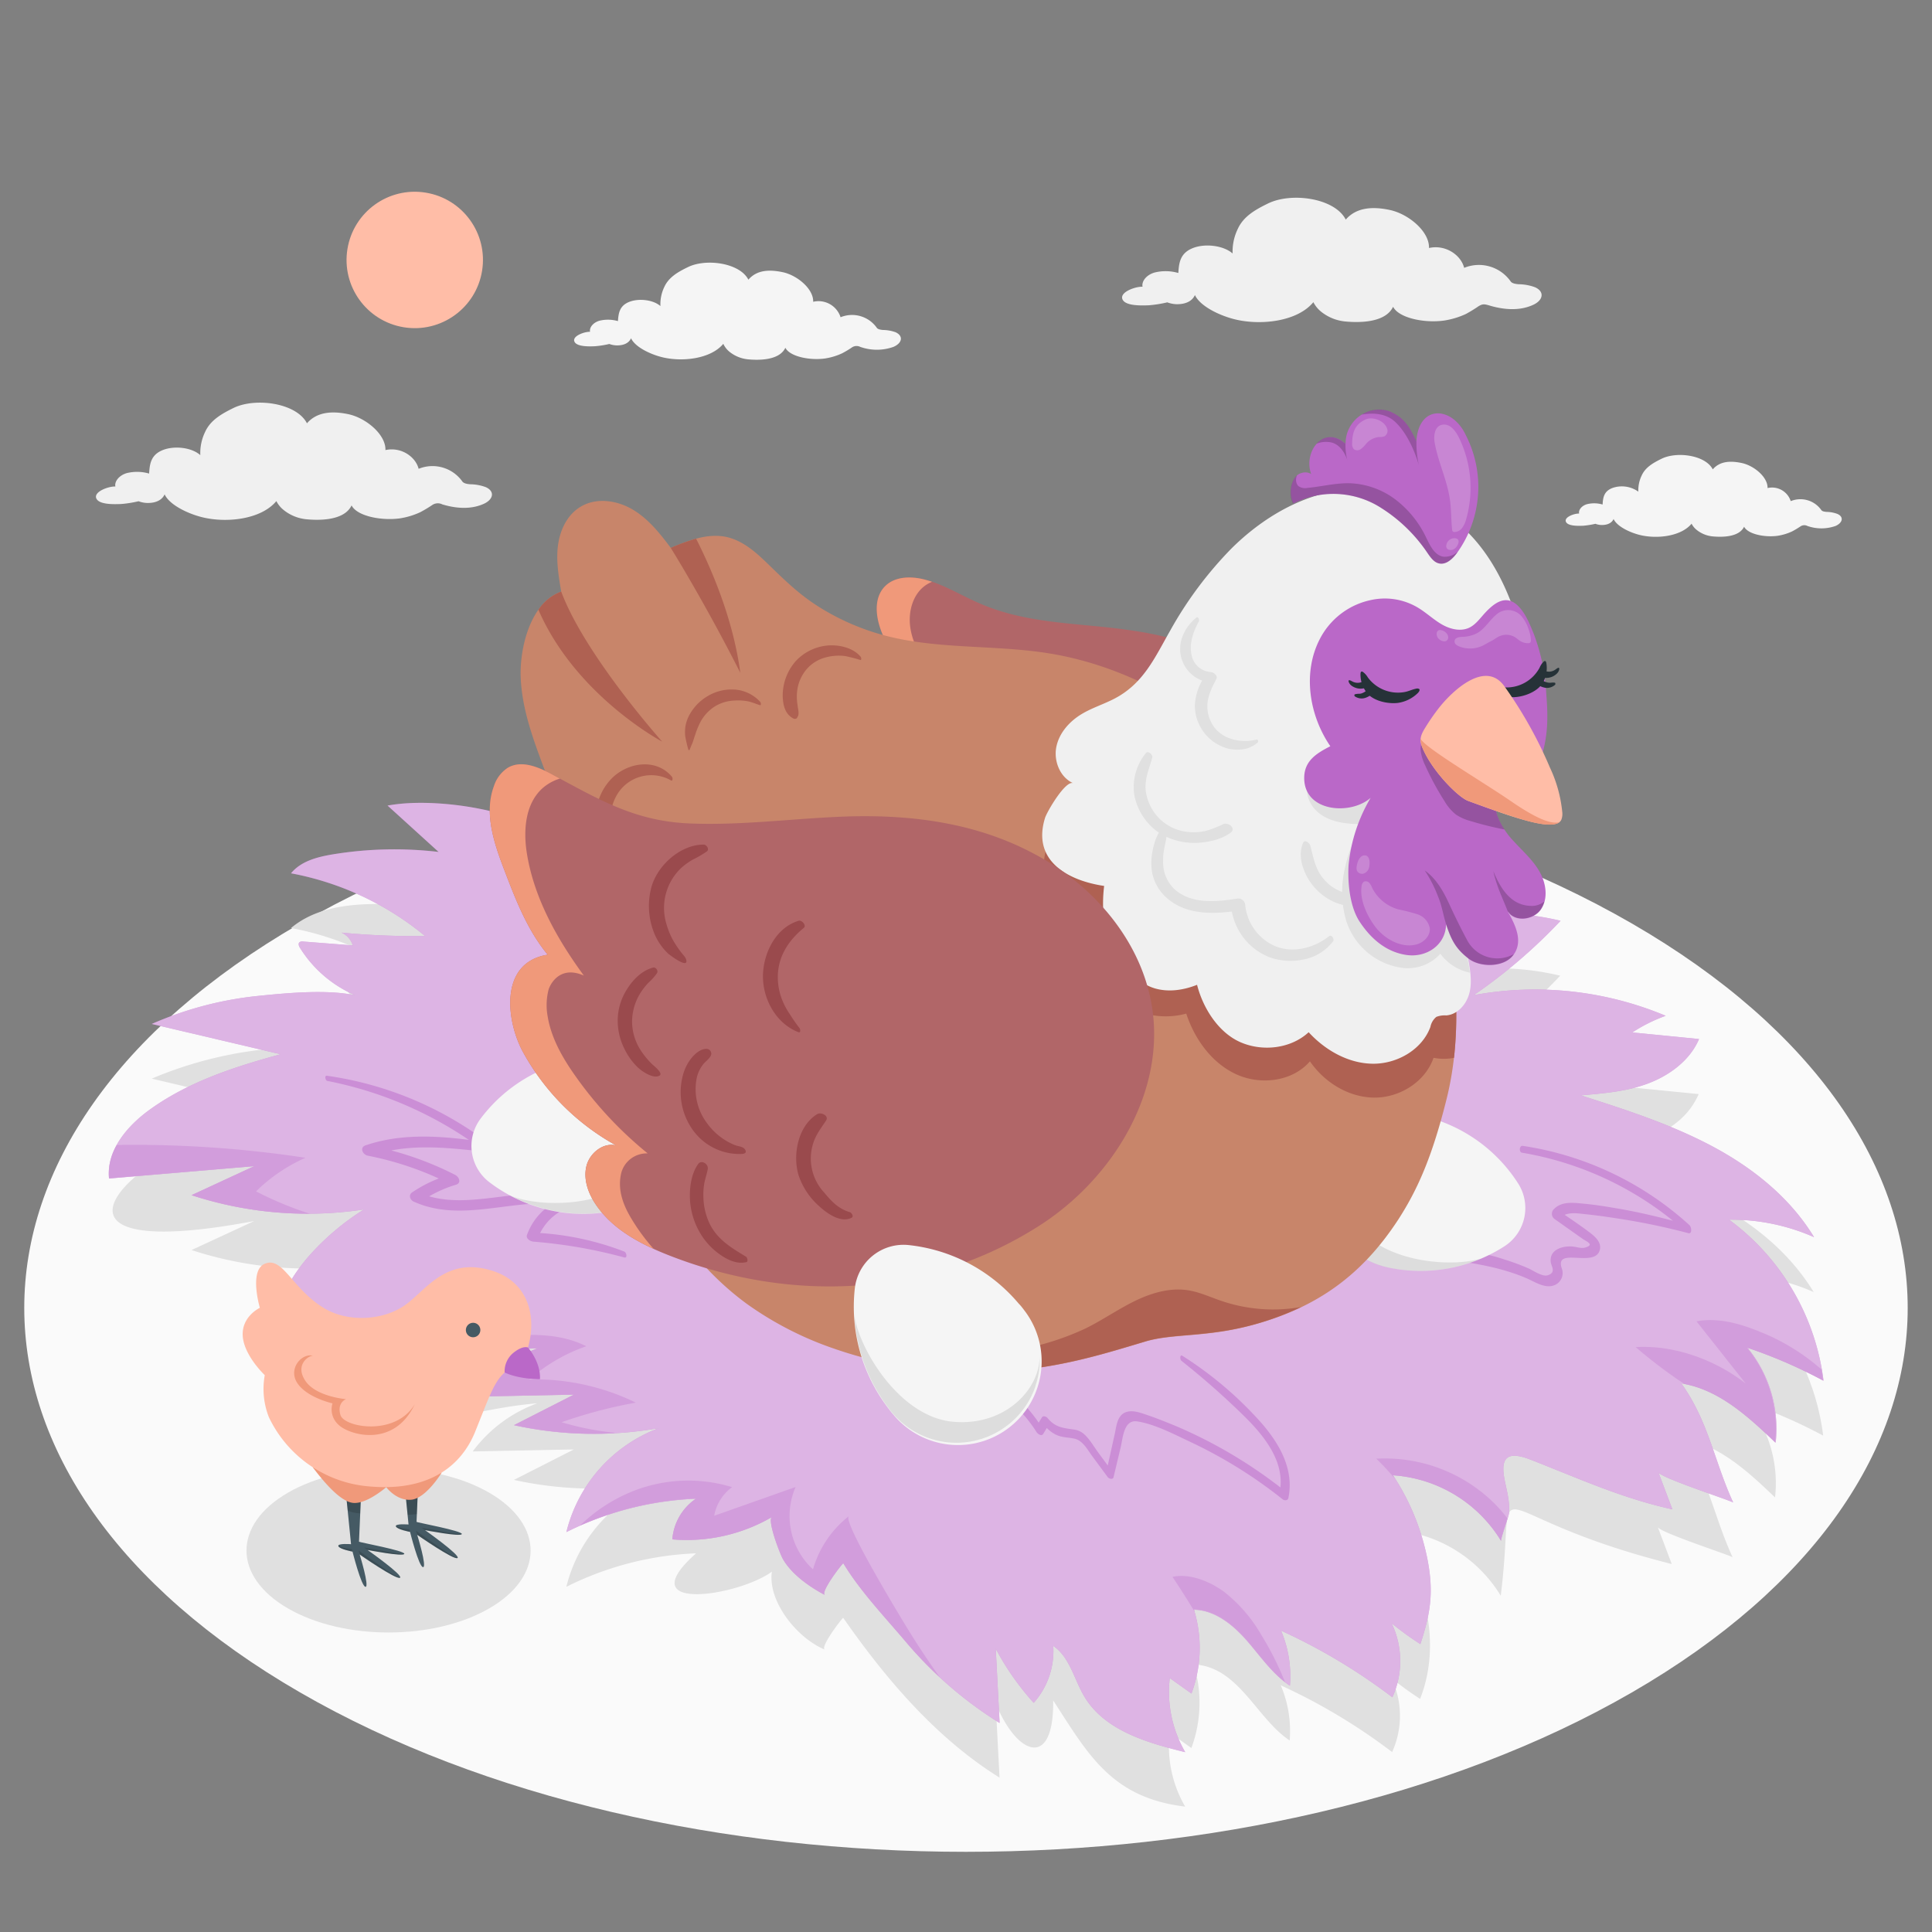 <svg xmlns="http://www.w3.org/2000/svg" viewBox="0 0 500 500"><rect x="0" y="0" width="500" height="500" fill="#808080" stroke="none"/><g id="freepik--Floor--inject-76"><path id="freepik--floor--inject-76" d="M77.66,239c-95.18,55-95.17,144,0,199s249.49,55,344.67,0,95.17-144,0-199S172.84,184.08,77.66,239Z" style="fill:#fafafa"></path></g><g id="freepik--Clouds--inject-76"><path id="freepik--Cloud--inject-76" d="M125.72,126.07a11.91,11.91,0,0,0-4-.74c-1.29-.1-1.7-.35-2-.63a9.48,9.48,0,0,0-11.38-3.37c-.76-3.08-4.48-5.75-8.59-4.85.14-4-5-8.3-9.56-9.28-4.4-.94-8.24-.54-10.75,2.35-2.69-5.25-13.23-6.73-18.94-4-3.28,1.6-6.06,3.24-7.42,6.24a12.58,12.58,0,0,0-1.24,6c-2.22-2-6.67-2.49-9.64-1.34-3.2,1.24-3.45,3.65-3.61,6.11a11.14,11.14,0,0,0-5.82-.11c-2,.6-3.18,2.18-2.91,3.46-1.59-.09-5.39,1.2-5,2.89.49,1.89,4.83,1.7,6.46,1.64a29.62,29.62,0,0,0,4.54-.72,6.83,6.83,0,0,0,2.36.45c2.76,0,3.93-1.2,4.38-2.23,1.35,2.84,6.15,5,9.54,5.87,6.39,1.64,15.44.64,19.38-4.13a7.07,7.07,0,0,0,1.9,2.32,11.09,11.09,0,0,0,5.91,2.39c2.63.25,9.67.58,11.66-3.59,1.41,2.78,7.68,4,12.45,3.36a19.57,19.57,0,0,0,5.34-1.61,34.61,34.61,0,0,0,3.07-1.84,2.55,2.55,0,0,1,2.61-.18c3.28,1,7.08,1.39,10.42,0C127.66,129.43,128.22,127.2,125.72,126.07Z" style="fill:#f0f0f0"></path><path id="freepik--cloud--inject-76" d="M231.82,86a9.85,9.85,0,0,0-3.28-.6c-1.06-.09-1.4-.3-1.6-.53a7.83,7.83,0,0,0-9.4-2.77,6,6,0,0,0-7.09-4c.12-3.3-4.1-6.86-7.89-7.66s-6.81-.45-8.88,1.94c-2.22-4.34-10.92-5.56-15.63-3.26-2.71,1.31-5,2.67-6.13,5.15a10.22,10.22,0,0,0-1,4.94c-1.84-1.62-5.52-2.06-8-1.11-2.64,1-2.84,3-3,5a9.33,9.33,0,0,0-4.81-.09c-1.67.5-2.63,1.8-2.4,2.86-1.32-.07-4.46,1-4.1,2.38.41,1.56,4,1.41,5.33,1.36a24.85,24.85,0,0,0,3.75-.59,5.93,5.93,0,0,0,2,.37c2.28,0,3.25-1,3.62-1.85,1.11,2.35,5.07,4.14,7.88,4.86,5.27,1.35,12.74.52,16-3.42A5.8,5.8,0,0,0,188.74,91a9.07,9.07,0,0,0,4.89,2c2.16.2,8,.48,9.62-3,1.16,2.29,6.34,3.33,10.28,2.77a16.17,16.17,0,0,0,4.4-1.33,24.71,24.71,0,0,0,2.54-1.52,2.13,2.13,0,0,1,2.16-.15,12.82,12.82,0,0,0,8.6,0C233.43,88.82,233.89,87,231.82,86Z" style="fill:#f5f5f5"></path><path id="freepik--cloud--inject-76" d="M397.27,74.34a12.68,12.68,0,0,0-4.22-.78c-1.36-.1-1.79-.38-2.05-.67a10.06,10.06,0,0,0-12.08-3.57c-.8-3.26-4.75-6.1-9.1-5.14.15-4.25-5.27-8.81-10.14-9.84-4.67-1-8.74-.58-11.4,2.49-2.85-5.57-14-7.14-20.08-4.19-3.48,1.69-6.43,3.43-7.87,6.62A13.35,13.35,0,0,0,319,65.6c-2.36-2.08-7.08-2.64-10.23-1.42-3.39,1.31-3.65,3.87-3.82,6.47a11.79,11.79,0,0,0-6.18-.11c-2.14.63-3.37,2.31-3.08,3.67-1.69-.1-5.72,1.27-5.26,3.06.52,2,5.13,1.8,6.85,1.74a32.1,32.1,0,0,0,4.81-.76,7.61,7.61,0,0,0,2.5.48c2.94,0,4.18-1.28,4.65-2.37,1.43,3,6.52,5.31,10.12,6.23,6.78,1.73,16.37.68,20.54-4.39a7.58,7.58,0,0,0,2,2.46,11.74,11.74,0,0,0,6.27,2.54c2.78.26,10.26.62,12.36-3.81,1.49,2.94,8.14,4.28,13.2,3.57a21,21,0,0,0,5.66-1.71,37.44,37.44,0,0,0,3.26-2c1-.6,1.44-.6,2.77-.2,3.47,1.05,7.5,1.48,11,0C399.33,77.91,399.92,75.54,397.27,74.34Z" style="fill:#f0f0f0"></path><path id="freepik--cloud--inject-76" d="M475.51,133a8.31,8.31,0,0,0-2.77-.52c-.9-.07-1.18-.24-1.36-.44a6.62,6.62,0,0,0-7.94-2.35,5.08,5.08,0,0,0-6-3.38c.1-2.8-3.47-5.8-6.67-6.48s-5.75-.38-7.51,1.64c-1.87-3.67-9.23-4.7-13.22-2.76-2.29,1.12-4.23,2.26-5.18,4.36a8.8,8.8,0,0,0-.86,4.17,7.34,7.34,0,0,0-6.73-.94c-2.24.87-2.41,2.55-2.52,4.27a7.79,7.79,0,0,0-4.07-.08c-1.4.42-2.21,1.53-2,2.42-1.12-.06-3.77.84-3.46,2,.34,1.32,3.37,1.19,4.5,1.15a22.1,22.1,0,0,0,3.17-.5,4.8,4.8,0,0,0,1.65.31c1.93,0,2.74-.84,3.05-1.55.95,2,4.3,3.49,6.67,4.1,4.46,1.14,10.77.44,13.52-2.89a5,5,0,0,0,1.33,1.62,7.8,7.8,0,0,0,4.13,1.67c1.83.17,6.75.41,8.13-2.51,1,1.94,5.36,2.82,8.69,2.35a13.69,13.69,0,0,0,3.73-1.13,22,22,0,0,0,2.14-1.28,1.78,1.78,0,0,1,1.83-.13,10.92,10.92,0,0,0,7.27,0C476.87,135.32,477.26,133.76,475.51,133Z" style="fill:#f5f5f5"></path></g><g id="freepik--Sun--inject-76"><circle id="freepik--sun--inject-76" cx="107.33" cy="67.27" r="17.65" transform="translate(23.74 162.44) rotate(-80.78)" style="fill:#ffbda7"></circle></g><g id="freepik--Shadows--inject-76"><path id="freepik--Shadow--inject-76" d="M102.3,222.33c-.68.09-1.33.19-2,.31l13.21,12c-12.29-.51-28.19-2.85-38.19,5.53A76.52,76.52,0,0,1,110,256.4a197.46,197.46,0,0,1-21.62-.88,5.33,5.33,0,0,1,2.92,3.31C67.91,254.34,80,265,92,271.76a102.87,102.87,0,0,0-52.73,7.39L72.62,287c-38.56,8.94-71.48,41.23-6.82,29l-16.23,7.51a96.53,96.53,0,0,0,44.64,3.68c-16.35,7.2-39.55,47.71-7.3,34.64l-8.27,8.43c20.3,3.32,40.31-5.41,60.4-7.09a36.18,36.18,0,0,0-16.7,12.46l26.17-.51L133,383a96.41,96.41,0,0,0,37.5.77,38.52,38.52,0,0,0-23.93,26.9A82,82,0,0,1,180.14,402c-17.4,15.46,10.87,11.15,19.63,4.74-1.14,7.63,6.46,17.19,13.68,20.17-1.22-.65,4.13-7.7,4.77-8.22,10.94,15.7,24,31.1,40.46,41.35l-1-19.22c5.61,13.7,15.13,17,14.88-.76,9,13.86,15,25.2,34.16,27.49a31,31,0,0,1-4-19.16l5.61,4a33.73,33.73,0,0,0,.61-21.63c11.61.52,16.18,13.94,24.83,19.67a30.21,30.21,0,0,0-2.31-14.27,152.2,152.2,0,0,1,28.82,17.27,22.67,22.67,0,0,0-.2-19.17,76.84,76.84,0,0,0,7.44,5.4c5.74-14.53,1.17-30.93-7.13-43.69a35.51,35.51,0,0,1,28,17c4.42-35.37-7.74-21.31,44.26-8.2l-3.62-9.57c.52,1.36,17.13,6.76,19.36,7.79-4.86-10.49-6.38-21-13.42-30.79,9.66,1.48,17.36,8.57,24.41,15.34A33,33,0,0,0,452.16,363a128.47,128.47,0,0,1,19.68,8.54,61.09,61.09,0,0,0-24.45-41.68,53,53,0,0,1,22,4.53c-12.91-21.1-37.84-29.66-60.35-36.67,11.35-.74,25.51-3,30.58-14.57l-17.27-1.7A40.15,40.15,0,0,1,431,277.1a87.51,87.51,0,0,0-49.66-5.36,137.68,137.68,0,0,0,22.44-19.23,67.86,67.86,0,0,0-40.49,2.69A19,19,0,0,0,360.85,245a48.47,48.47,0,0,0-3,5.95,51.39,51.39,0,0,0-20.08-21c.84,46.2-22.94-29.4-38.44-30.94a43,43,0,0,1-.37,16q-3-5-6-10a24.77,24.77,0,0,0-5.93,11.49,39.43,39.43,0,0,1-2.84-22.28,25,25,0,0,0-25.16,14.38A58.43,58.43,0,0,0,218,183.29a28.31,28.31,0,0,1,6.78,16.09,44,44,0,0,0-16.55-9.62,32.49,32.49,0,0,0,1,11.86,96.11,96.11,0,0,0-25.36-8.37q5.29,11.43,10.84,22.74a43.5,43.5,0,0,0-25.77-5.8l2.92,3.34c-12.68,1.38-25.66-.47-38.52.61a78.61,78.61,0,0,0,13.63,19.58C138,224.41,115.3,220.63,102.3,222.33Z" style="fill:#e0e0e0"></path><path id="freepik--shadow--inject-76" d="M126.56,386.28c14.35,8.29,14.35,21.73,0,30s-37.63,8.29-52,0-14.35-21.73,0-30S112.2,378,126.56,386.28Z" style="fill:#e0e0e0"></path></g><g id="freepik--Nest--inject-76"><g id="freepik--nest--inject-76"><path d="M102.3,208.17c-.68.09-1.33.19-2,.31l13.21,12a98.22,98.22,0,0,0-27.34.62c-4,.66-8.29,1.75-10.85,4.91A76.52,76.52,0,0,1,110,242.24a197.46,197.46,0,0,1-21.62-.88,5.33,5.33,0,0,1,2.92,3.31l-12.81-1a1.19,1.19,0,0,0-1,.2c-.37.36-.13,1,.15,1.44A31.41,31.41,0,0,0,92,257.6c-7.21-1.59-17.61-.63-25.08.13A91.43,91.43,0,0,0,39.27,265l33.35,7.84C60.83,276.05,49,279.86,39,287c-6,4.26-11.51,10.69-10.78,18L65.8,301.8l-16.23,7.51A96.66,96.66,0,0,0,94.21,313a65.26,65.26,0,0,0-13.77,11.52C73.68,332,68.53,342.43,71.73,352a59.51,59.51,0,0,1,15.18-4.34q-4.14,4.2-8.27,8.42c.88-.9,11.63.81,13.47.77a87.33,87.33,0,0,0,15.47-1.71c10.9-2.2,20.19-6.16,31.46-6.15a36.2,36.2,0,0,0-16.7,12.47l26.17-.52-15.5,7.9a96.6,96.6,0,0,0,37.5.76,38.54,38.54,0,0,0-23.93,26.9,82.36,82.36,0,0,1,33.56-8.62A14,14,0,0,0,174,398.39a43.89,43.89,0,0,0,25.79-5.79c-1.3.76,2.06,9.57,2.87,10.95,2.28,3.93,6.87,7.14,10.81,9.22-1.22-.64,4.13-7.7,4.77-8.21,4.4,7.26,10.66,13.8,16.2,20.35a102.91,102.91,0,0,0,24.26,21l-1-19.22a69.36,69.36,0,0,0,9.82,14,20.14,20.14,0,0,0,5.06-14.73c4.32,2.93,5.4,8.71,8.09,13.18,5.26,8.73,16.17,11.88,26.07,14.32a31,31,0,0,1-4-19.17l5.61,4A33.71,33.71,0,0,0,309,416.6c5.42.11,10.06,3.87,13.64,7.95s6.67,8.72,11.19,11.71A30.15,30.15,0,0,0,331.53,422a151.63,151.63,0,0,1,28.82,17.26,22.67,22.67,0,0,0-.2-19.17,76.84,76.84,0,0,0,7.44,5.4c2.48-7.54,3.46-12.91,2-21.06a60.88,60.88,0,0,0-9.08-22.63,35.51,35.51,0,0,1,28,17c-.23-.39,1.87-6.06,2-7.09.29-3.28-.61-6-1.19-9.11-1.09-6,1.37-7,7.06-4.74,12.17,4.76,23.54,9.95,36.43,12.75q-1.82-4.8-3.62-9.58c.52,1.36,17.13,6.76,19.36,7.8-4.86-10.49-6.38-21-13.42-30.8,9.66,1.48,17.36,8.58,24.41,15.34a33,33,0,0,0-7.29-24.57,127.45,127.45,0,0,1,19.68,8.53,61.14,61.14,0,0,0-24.45-41.68,53,53,0,0,1,22,4.53c-6.24-10.3-16-18.07-26.68-23.7s-22.19-9.32-33.67-13c5.93-.52,11.95-1,17.52-3.13s10.75-6,13.06-11.45l-17.27-1.7a40.62,40.62,0,0,1,8.65-4.31,87.51,87.51,0,0,0-49.66-5.36,137.68,137.68,0,0,0,22.44-19.23,67.78,67.78,0,0,0-40.49,2.7,19,19,0,0,0-2.46-10.17,48.47,48.47,0,0,0-3,6,51.41,51.41,0,0,0-20.08-21.05c-.41,4,.74,9.32-.89,13.08-2.78,6.42-7.24-1.72-9.31-5.58-7.62-14.23-14.22-30.45-28.24-38.44a43,43,0,0,1-.37,16q-3-5-6-10a24.75,24.75,0,0,0-5.93,11.5,39.47,39.47,0,0,1-2.84-22.29,25,25,0,0,0-25.16,14.38A58.46,58.46,0,0,0,218,169.13a28.31,28.31,0,0,1,6.78,16.09,44,44,0,0,0-16.55-9.62,32.49,32.49,0,0,0,1,11.86,96.11,96.11,0,0,0-25.36-8.37q5.29,11.43,10.84,22.74a43.5,43.5,0,0,0-25.77-5.8l2.92,3.35c-12.68,1.37-25.66-.47-38.52.61a78.56,78.56,0,0,0,13.63,19.57C138,210.25,115.3,206.48,102.3,208.17Z" style="fill:#BA68C8"></path><path d="M102.3,208.17c-.68.09-1.33.19-2,.31l13.21,12a98.22,98.22,0,0,0-27.34.62c-4,.66-8.29,1.75-10.85,4.91A76.52,76.52,0,0,1,110,242.24a197.46,197.46,0,0,1-21.62-.88,5.33,5.33,0,0,1,2.92,3.31l-12.81-1a1.19,1.19,0,0,0-1,.2c-.37.36-.13,1,.15,1.44A31.41,31.41,0,0,0,92,257.6c-7.21-1.59-17.61-.63-25.08.13A91.43,91.43,0,0,0,39.27,265l33.35,7.84C60.83,276.05,49,279.86,39,287c-6,4.26-11.51,10.69-10.78,18L65.8,301.8l-16.23,7.51A96.66,96.66,0,0,0,94.21,313a65.26,65.26,0,0,0-13.77,11.52C73.68,332,68.53,342.43,71.73,352a59.51,59.51,0,0,1,15.18-4.34q-4.14,4.2-8.27,8.42c.88-.9,11.63.81,13.47.77a87.33,87.33,0,0,0,15.47-1.71c10.9-2.2,20.19-6.16,31.46-6.15a36.2,36.2,0,0,0-16.7,12.47l26.17-.52-15.5,7.9a96.6,96.6,0,0,0,37.5.76,38.54,38.54,0,0,0-23.93,26.9,82.36,82.36,0,0,1,33.56-8.62A14,14,0,0,0,174,398.39a43.89,43.89,0,0,0,25.79-5.79c-1.3.76,2.06,9.57,2.87,10.95,2.28,3.93,6.87,7.14,10.81,9.22-1.22-.64,4.13-7.7,4.77-8.21,4.4,7.26,10.66,13.8,16.2,20.35a102.91,102.91,0,0,0,24.26,21l-1-19.22a69.36,69.36,0,0,0,9.82,14,20.14,20.14,0,0,0,5.06-14.73c4.32,2.93,5.4,8.71,8.09,13.18,5.26,8.73,16.17,11.88,26.07,14.32a31,31,0,0,1-4-19.17l5.61,4A33.71,33.71,0,0,0,309,416.6c5.42.11,10.06,3.87,13.64,7.95s6.67,8.72,11.19,11.71A30.15,30.15,0,0,0,331.53,422a151.63,151.63,0,0,1,28.82,17.26,22.67,22.67,0,0,0-.2-19.17,76.84,76.84,0,0,0,7.44,5.4c2.48-7.54,3.46-12.91,2-21.06a60.88,60.88,0,0,0-9.08-22.63,35.51,35.51,0,0,1,28,17c-.23-.39,1.87-6.06,2-7.09.29-3.28-.61-6-1.19-9.11-1.09-6,1.37-7,7.06-4.74,12.17,4.76,23.54,9.95,36.43,12.75q-1.82-4.8-3.62-9.58c.52,1.36,17.13,6.76,19.36,7.8-4.86-10.49-6.38-21-13.42-30.8,9.66,1.48,17.36,8.58,24.41,15.34a33,33,0,0,0-7.29-24.57,127.45,127.45,0,0,1,19.68,8.53,61.14,61.14,0,0,0-24.45-41.68,53,53,0,0,1,22,4.53c-6.24-10.3-16-18.07-26.68-23.7s-22.19-9.32-33.67-13c5.93-.52,11.95-1,17.52-3.13s10.75-6,13.06-11.45l-17.27-1.7a40.62,40.62,0,0,1,8.65-4.31,87.51,87.51,0,0,0-49.66-5.36,137.68,137.68,0,0,0,22.44-19.23,67.78,67.78,0,0,0-40.49,2.7,19,19,0,0,0-2.46-10.17,48.47,48.47,0,0,0-3,6,51.41,51.41,0,0,0-20.08-21.05c-.41,4,.74,9.32-.89,13.08-2.78,6.42-7.24-1.72-9.31-5.58-7.62-14.23-14.22-30.45-28.24-38.44a43,43,0,0,1-.37,16q-3-5-6-10a24.75,24.75,0,0,0-5.93,11.5,39.47,39.47,0,0,1-2.84-22.29,25,25,0,0,0-25.16,14.38A58.46,58.46,0,0,0,218,169.13a28.31,28.31,0,0,1,6.78,16.09,44,44,0,0,0-16.55-9.62,32.49,32.49,0,0,0,1,11.86,96.11,96.11,0,0,0-25.36-8.37q5.29,11.43,10.84,22.74a43.5,43.5,0,0,0-25.77-5.8l2.92,3.35c-12.68,1.37-25.66-.47-38.52.61a78.56,78.56,0,0,0,13.63,19.57C138,210.25,115.3,206.48,102.3,208.17Z" style="fill:#fff;opacity:0.5"></path><g style="opacity:0.3"><path d="M80.14,314.1a91.8,91.8,0,0,1-13.87-5.77,42.87,42.87,0,0,1,12.8-8.7,294.85,294.85,0,0,0-48.86-3.31,14.61,14.61,0,0,0-2,8.64L65.8,301.8l-16.23,7.51A96.44,96.44,0,0,0,80.14,314.1Z" style="fill:#BA68C8"></path><path d="M385.55,387.94a40.31,40.31,0,0,0-29.36-10.43c1.71,1.65,3.32,3.41,4.86,5.22-.2-.3-.38-.62-.59-.93a35.51,35.51,0,0,1,28,17c-.18-.31,1.06-3.84,1.66-5.85A38.85,38.85,0,0,0,385.55,387.94Z" style="fill:#BA68C8"></path><path d="M471.41,354.43a54.54,54.54,0,0,0-16.08-9.83c-5.16-2.11-10.8-3.67-16.28-2.64l12.73,16.09c-7.87-6.14-18.42-10-28.47-9.42a126,126,0,0,0,12.61,9.55l0,0c9.23,1.77,16.66,8.62,23.49,15.16a33,33,0,0,0-7.29-24.57,127.45,127.45,0,0,1,19.68,8.53C471.72,356.37,471.58,355.4,471.41,354.43Z" style="fill:#BA68C8"></path><path d="M332.56,435.32a78,78,0,0,0-6.24-12.38A38.47,38.47,0,0,0,316.85,412c-3.64-2.68-8.85-4.89-13.41-3.91,2,3,3.88,6,5.73,9-.05-.19-.1-.38-.16-.56,5.42.11,10.06,3.87,13.64,7.95C325.88,428.22,328.72,432.35,332.56,435.32Z" style="fill:#BA68C8"></path><path d="M145.34,368.07A123.53,123.53,0,0,1,164.56,363,59.47,59.47,0,0,0,137,357a44,44,0,0,1,14.73-8.59c-6.64-3.36-14.47-3.27-21.87-2.48a132.42,132.42,0,0,0-27,5.82C98,353.32,93,355.24,88,356.44c1.91.22,3.53.4,4.15.39a87.33,87.33,0,0,0,15.47-1.71c10.9-2.2,20.19-6.16,31.46-6.15a36.2,36.2,0,0,0-16.7,12.47l26.17-.52-15.5,7.9a96.39,96.39,0,0,0,25.8,2.1l.28-.12A73.1,73.1,0,0,1,145.34,368.07Z" style="fill:#BA68C8"></path><path d="M233.53,419.28c-1.3-2.17-15.5-25.61-13.86-26.89a26.91,26.91,0,0,0-9.27,13.75,18.75,18.75,0,0,1-4.49-21.31l-21.08,7.45a11.79,11.79,0,0,1,4.64-7.41,38.81,38.81,0,0,0-26.77,1.5,41.76,41.76,0,0,0-12.59,8.45,82.39,82.39,0,0,1,30-7A14,14,0,0,0,174,398.39a43.89,43.89,0,0,0,25.79-5.79c-1.3.76,2.06,9.57,2.87,10.95,2.28,3.93,6.87,7.14,10.81,9.22-1.22-.64,4.13-7.7,4.77-8.21,4.4,7.26,10.66,13.8,16.2,20.35a101.4,101.4,0,0,0,8.78,9.17Q238.08,426.87,233.53,419.28Z" style="fill:#BA68C8"></path></g><path d="M139.78,319.11a13.68,13.68,0,0,1,8.78-7.08c1.55-.41,0-2.19-.83-2.38-6.45-1.44-13-.57-19.5.23-5.72.7-11.62,1.33-17.17-.27a32,32,0,0,1,6.93-3c1.48-.43.86-2-.17-2.54a83.55,83.55,0,0,0-16.57-6.34c8.14-1.54,16.49-.5,24.76.4,1.64.17,1.43-1.55.48-2.26a90.15,90.15,0,0,0-41.91-17.47c-.64-.08-.38,1.24.13,1.34A99.14,99.14,0,0,1,121.34,295c-8.94-1.14-18.14-1.53-26.74,1.42-1.61.56-.74,2.41.59,2.67a81.8,81.8,0,0,1,18.36,5.9,34.32,34.32,0,0,0-6.92,3.62c-1,.7-.47,2,.5,2.39,11.56,5.21,23.88-.16,35.88.47a15.79,15.79,0,0,0-6.62,8.12c-.36,1,.93,1.7,1.7,1.75a128.11,128.11,0,0,1,23.48,4.09c.88.22.57-1.29,0-1.52A73.32,73.32,0,0,0,139.78,319.11ZM306,350.88c-.67-.44-.67.95-.25,1.29A205.05,205.05,0,0,1,322,366.5c4.91,4.85,10.13,11.18,9.37,18.45A122.5,122.5,0,0,0,304.18,369c-2.45-1-4.93-2-7.45-2.85-1.73-.59-3.87-1.4-5.65-.55-2,.95-2.15,3.57-2.57,5.45-.61,2.73-1.21,5.47-1.82,8.21-.84-1.14-1.68-2.26-2.51-3.4-1.14-1.55-2.23-3.52-3.7-4.77a4.93,4.93,0,0,0-2.76-1.15c-2.76-.4-4.67-.59-6.6-2.94-.3-.38-1.15-.72-1.48-.17l-.83,1.35a36.72,36.72,0,0,0-6.31-7.11c-.29-.25-.92-.38-1.18,0a51.19,51.19,0,0,1-7,8.46c-3.61-5.32-3.83-11.91-1.51-17.88.06-.15-.06-.66-.25-.37-4.2,6.2-3.12,14.55,1.25,20.39.28.37.81.68,1.22.3a51.85,51.85,0,0,0,7.41-8.33,34.13,34.13,0,0,1,5.83,7c.28.44,1.27,1.18,1.71.45l.93-1.53a9.13,9.13,0,0,0,2.12,1.61c1.7.9,3.2.76,5,1.15,2.19.45,3.39,2.84,4.64,4.53s2.67,3.6,4,5.42c.31.42,1.34.77,1.52,0,.61-2.54,1.21-5.08,1.82-7.62s.8-7.33,4.31-6.79c4.62.7,9.66,3.4,13.86,5.36A120.38,120.38,0,0,1,332,388.06c.44.34,1.29.28,1.43-.36,1.52-7.4-2.26-14-7-19.46A96,96,0,0,0,306,350.88Zm131.32-33.73a82.08,82.08,0,0,0-43.24-20.6c-.9-.13-1,1.63-.22,1.76a84.54,84.54,0,0,1,39.1,17.62c-5-1.3-10.08-2.49-15.2-3.31a97.65,97.65,0,0,0-10.09-1.3c-2.15-.12-4.26.12-5.73,1.83a1.68,1.68,0,0,0,.48,2.4l7.07,5c1,.74,3.39,1.56.71,2.33-1,.28-2.23-.2-3.24-.28-2.56-.21-6,.77-5.63,4,.13,1.12,1.51,2.74-.81,3.45-1.39.42-3.75-1.26-5-1.81a58.5,58.5,0,0,0-6.29-2.32,44.22,44.22,0,0,0-14.9-2.31c-1.05.06-.56,2.2.33,2.33,7,1,13.84,2.05,20.43,4.88,2.07.89,4.72,2.71,7.08,1.83a3.37,3.37,0,0,0,2-4.42c-1.88-5.71,8.68.07,9.87-4.8.43-1.77-1-3.17-2.21-4.14-2.22-1.72-4.57-3.3-6.89-4.89,1.52-.65,3.38-.39,5-.21,3.11.32,6.21.76,9.31,1.25a171.76,171.76,0,0,1,17.65,3.69C438,319.47,437.74,317.56,437.29,317.15ZM202.68,224.6c13,.1,24.92,7.55,35.32,14.78a.62.62,0,0,0,.6.09,4.19,4.19,0,0,1,5.21.15c.82.7,1.52-.24,1.09-1.07a31.92,31.92,0,0,1-2-4.7,15.92,15.92,0,0,1,6.77,3.75c.62.57,1.31.11,1.29-.65-.3-8.76-5.39-15.93-10.89-22.39A53.86,53.86,0,0,1,271,239.5c.45.79,1.11-.2.8-.8a53.69,53.69,0,0,0-34.56-27.14c-1-.24-.93,1.22-.5,1.71,5.45,6.2,11.18,13,12.19,21.39a17.3,17.3,0,0,0-7.39-3.28c-.67-.12-.94.57-.77,1.12a34.8,34.8,0,0,0,1.63,4.38,4.94,4.94,0,0,0-1.4-.33,8.75,8.75,0,0,0-2,.26c-1.52.24-1.77,0-3.11-.93A119.73,119.73,0,0,0,224,228.39c-8-4.26-16.57-7-25.67-6.26-1.2.11-.38,2,.18,2.31,7.82,4.89,16.85,11.51,14.95,22.22-.06.33.38,1.31.67.64C218.28,237.64,210.28,229.84,202.68,224.6Z" style="fill:#BA68C8;opacity:0.5"></path></g></g><g id="freepik--egg-3--inject-76"><g id="freepik--Egg--inject-76"><path d="M368.62,288.91a40.12,40.12,0,0,1,24.27,17.36,11.79,11.79,0,0,1-3.56,16.28,40.14,40.14,0,0,1-29.3,5.63c-.34-.06-.68-.12-1-.2s-.67-.16-1-.25a20.12,20.12,0,0,1,8.6-39.26c.34.06.68.12,1,.2S368.29,288.82,368.62,288.91Z" style="fill:#f5f5f5"></path><path d="M355.08,290a17.81,17.81,0,0,0-2.08,1.08,20,20,0,0,0-4,3.08l-.07.08a20,20,0,0,0-5.31,9.81,18.57,18.57,0,0,0-.38,2.43A20.13,20.13,0,0,0,358,327.74l1,.25c.34.07.67.14,1,.19,1.18.23,2.35.39,3.53.52a39.84,39.84,0,0,0,6.17.15c1-.05,1.91-.13,2.86-.25a40.09,40.09,0,0,0,7.33-1.62c1.16-.37,2.3-.8,3.42-1.27-8,2.44-26.55,1-33.2-10S348,293.27,355.08,290Z" style="opacity:0.1"></path></g></g><g id="freepik--egg-2--inject-76"><g id="freepik--egg--inject-76"><path d="M150,274a40.07,40.07,0,0,0-25.55,15.41A11.78,11.78,0,0,0,126.71,306a40.12,40.12,0,0,0,28.78,7.89l1-.12c.34,0,.68-.1,1-.17A20.12,20.12,0,0,0,152,273.75c-.34,0-.69.07-1,.12S150.32,274,150,274Z" style="fill:#f5f5f5"></path><path d="M163.4,276.15a20.54,20.54,0,0,1,5.69,4.62l.06.09a19.85,19.85,0,0,1,4.54,10.19,18.5,18.5,0,0,1,.19,2.45,20.14,20.14,0,0,1-9.79,17.58,19.92,19.92,0,0,1-6.55,2.49c-.33.07-.67.12-1,.17s-.68.09-1,.11c-1.19.14-2.38.21-3.57.24a39.17,39.17,0,0,1-6.15-.33c-1-.12-1.9-.28-2.84-.47a40.23,40.23,0,0,1-7.18-2.18c-1.13-.46-2.23-1-3.31-1.54,7.76,3.06,26.4,3,33.87-7.34S170.16,280,163.4,276.15Z" style="opacity:0.1"></path></g></g><g id="freepik--Hen--inject-76"><g id="freepik--Chicken--inject-76"><path d="M331.8,178.6a88.79,88.79,0,0,0-38.28-15.34c-14.15-2.22-27.9-1.44-41.28-7.68-4.37-2-8.58-4.56-13.26-5.68-3.34-.79-7.23-.7-9.73,1.64-3.57,3.34-2.51,9.26-.36,13.65A40.06,40.06,0,0,0,237.7,177c-4.56.35-7.93,5-8,9.6s2.45,8.83,5.64,12.12a31.5,31.5,0,0,0,14.93,8.58c-3.05.8-4.05,4.66-3.8,7.79.48,6.08,3.59,11.73,7.74,16.19,3.86,4.15,9,8.53,14.51,10,6,1.63,11.5,4.31,17.45,6.11a90.07,90.07,0,0,0,42,2.32c6.07-1.1,12.17-2.85,17.2-6.41a44.57,44.57,0,0,0,13.08-15.78c2.7-5.42.89-10.66-1.17-16.08A73,73,0,0,0,331.8,178.6Z" style="fill:#b16668"></path><path d="M246.47,215.05c.48,6.08,3.59,11.73,7.74,16.19a43.63,43.63,0,0,0,8.94,7.57,50.67,50.67,0,0,1-7.9-18.48,16.46,16.46,0,0,1-.09-7.86c.76-2.54,2.82-4.85,5.44-5.18a50.59,50.59,0,0,1-19-12.87c-2.26-2.45-4.36-5.38-4.37-8.7s3.06-6.76,6.28-5.92c-2-6.15-7-10.72-7.93-17.47-.57-4,.63-8.57,4-10.89a9.11,9.11,0,0,1,1.63-.87c-.74-.25-1.49-.48-2.25-.67-3.34-.79-7.23-.7-9.73,1.64-3.57,3.34-2.51,9.26-.36,13.65A40.06,40.06,0,0,0,237.7,177c-4.56.35-7.93,5-8,9.6s2.45,8.83,5.64,12.12a31.5,31.5,0,0,0,14.93,8.58C247.22,208.06,246.22,211.92,246.47,215.05Z" style="fill:#f0997a"></path><path d="M374.35,284.53c4.56-18.21,2.25-37.37-1.21-49.6-4.24-15-29.93-18.31-40.33-29.86-16.25-18-37.87-32.46-62.23-36.12-13.71-2.06-27.87-.93-41.29-4.4a61.87,61.87,0,0,1-17.35-7.49c-5.41-3.4-9.22-7.27-13.79-11.68-2.94-2.83-6.23-5.58-10.22-6.43-4.84-1-9.77.92-14.34,2.84-2.81-3.77-5.82-7.54-9.87-9.93s-9.37-3.16-13.4-.75c-3.45,2-5.38,6-5.91,10s.16,8,.83,12c-8.06,2.83-10.81,14.83-10.48,22.32.48,11,5.51,21.18,9,31.61,6.84,20.47,7.8,42.37,12.1,63.52,5.21,25.68,16.39,51.57,37.59,67a87.22,87.22,0,0,0,22.27,11.42,111.64,111.64,0,0,0,54.17,4.84c9.59-1.49,17.34-3.86,26.52-6.62,7.16-2.14,15.94-1,28.08-4.37,16.48-4.55,28-12.86,37.36-27.18C367.12,307.5,370.75,298.89,374.35,284.53Z" style="fill:#c8856a"></path><path d="M373.14,234.93c-4.24-15-29.93-18.31-40.33-29.86q-1.55-1.71-3.13-3.36a74.36,74.36,0,0,0-38.5,2.59c-5.35,1.88-10.83,4.8-13.24,9.93l-4.86,1.33a12.57,12.57,0,0,0,9.36,20.59A20.33,20.33,0,0,0,307,262.32c2.18,6.6,6.56,12.74,12.87,15.67s14.6,1.95,19.14-3.32c3.74,5.45,10,9.32,16.59,9.39s13.26-4.06,15.4-10.3a13.7,13.7,0,0,0,5.3,0A104.94,104.94,0,0,0,373.14,234.93Z" style="fill:#af6152"></path><path d="M376,134.37a39.64,39.64,0,0,0-28.42-7.6c-11,1.36-21.06,7.41-28.93,15.23a99.46,99.46,0,0,0-15.79,21.17c-4,7-6.91,13.76-14.54,17.69-2.73,1.41-5.7,2.33-8.34,3.91-3.19,1.9-5.9,4.93-6.61,8.58s1,7.86,4.38,9.34c-2-.85-6.83,7.44-7.3,9-3.45,11.14,6,16.22,15.3,17.59-.72,6-.14,12.28,2.73,17.57a19.14,19.14,0,0,0,9,8.43c1.07.47,5.43,2.31,12.32-.41,1.54,6.07,5.56,12.42,11.31,14.89s13,1.61,17.57-2.62c4.27,4.65,10.21,8.05,16.51,8.15s12.82-3.59,15-9.53a4.47,4.47,0,0,1,1.53-2.59,6,6,0,0,1,2.58-.38c2.79-.22,5-2.64,5.84-5.31s.48-5.55,0-8.3c-1.48-8-4.35-15.68-5-23.79-.38-5-.78-14.39,4.41-17.25,2.93-1.61,6.64-.82,9.77-2,6.16-2.27,7.27-10.35,7.36-16.92C396.84,170.72,391.64,146.19,376,134.37Z" style="fill:#f0f0f0"></path><path d="M380,249.15c-1.48-8-4.35-15.68-5-23.79-.38-5-.78-14.39,4.41-17.25a6.69,6.69,0,0,1,.91-.41,32.71,32.71,0,0,0-3.35-3.89,29.08,29.08,0,0,0-17.24-8.1c-6.26-.65-12.45,1-18.11,3.65-4.85,2.24-4.11,8.27,0,11.27,3.15,2.34,7.33,2.66,11.26,2.67a31,31,0,0,0-4.77,11.22,26.9,26.9,0,0,0,.3,13.83,17.76,17.76,0,0,0,14.43,12.12,11.28,11.28,0,0,0,9.92-3.64,12.63,12.63,0,0,0,7.63,4.89C380.29,250.86,380.16,250,380,249.15Z" style="fill:#e0e0e0"></path><path d="M311.11,176.13a14.44,14.44,0,0,0-1.89,6.55,11.6,11.6,0,0,0,2.41,6.93,11.41,11.41,0,0,0,6.36,4.16,10.48,10.48,0,0,0,4.46,0,7.81,7.81,0,0,0,3-1.57c.23-.16.17-.9-.2-.81-3.88,1-8.69.06-11.11-3.34a9.18,9.18,0,0,1-1.68-5c-.09-2.62,1.17-5.1,2.34-7.36.44-.83-.77-1.75-1.47-1.76a5.45,5.45,0,0,1-5-4.64c-.57-3,.57-5.94,1.94-8.51.19-.35-.17-1.33-.65-.94-2.86,2.28-4.76,6-4.05,9.75A8.73,8.73,0,0,0,311.11,176.13ZM344,242.26c-4.1,3.24-9.92,4.67-14.74,2.25a13,13,0,0,1-7-10.33,1.81,1.81,0,0,0-2.23-1.6c-5.31.84-11.63,1.45-16-2.39a9.44,9.44,0,0,1-3-6.55,16.53,16.53,0,0,1,.25-3.91c.17-1,.48-2.1.6-3.15a17.24,17.24,0,0,0,6.19,1.53,18.43,18.43,0,0,0,5.34-.47,13.15,13.15,0,0,0,5.13-2.17c1.4-1.14-.65-2.7-1.9-2.21A31.33,31.33,0,0,1,312.2,215a14.28,14.28,0,0,1-4.17.36A12.3,12.3,0,0,1,300.2,212a12.57,12.57,0,0,1-3.64-7.06c-.47-3.2.85-5.91,1.65-8.92.18-.68-1.09-1.84-1.63-1.14a13.83,13.83,0,0,0-3,11,15.29,15.29,0,0,0,4.94,8.53,14.4,14.4,0,0,0,1.4,1.07,12.85,12.85,0,0,0-1.33,3.4,17.45,17.45,0,0,0-.62,4.87,11.6,11.6,0,0,0,3.61,8.29c4.69,4.44,11.17,4.61,17.23,3.86a15.75,15.75,0,0,0,9.84,11.87,16.25,16.25,0,0,0,8.69.55,12.5,12.5,0,0,0,7.67-4.74C345.42,243,344.56,241.78,344,242.26Zm17.72-14.84a9.6,9.6,0,0,1-6.32,4.1,16.58,16.58,0,0,1-8.23-.75,11.34,11.34,0,0,1-5.08-3.89c-1.83-2.44-2.21-5.19-3-8.06-.17-.62-1.42-1.72-1.86-.68-1.27,3-.32,6.39,1.22,9.1a14.88,14.88,0,0,0,7.1,6.31,20.15,20.15,0,0,0,10.79,1c3.31-.59,7-2.48,8.45-5.66C365.47,227.27,362.65,226.11,361.67,227.42Z" style="fill:#e0e0e0"></path><path d="M341.61,165.3c-4.54,8.67-2.86,19.75,2.68,27.82-3.53,1.82-6.71,3.73-6.76,8.12-.11,8.94,12,9.81,17.19,5.24A42,42,0,0,0,349,224c-.31,6.33.9,11.51,2.82,14.45,2.91,4.45,6.86,7.9,12.12,8.69s10.21-2.61,10.3-7.93c1.44,4.39,2.68,6.43,5.74,8.84s9.13,2.34,11.54-.71c2.75-3.47.86-7.65-1.34-11.49,1.81,2.91,6.72,2.31,8.63-.52s1.32-6.76-.37-9.74-4.31-5.28-6.62-7.8a20.25,20.25,0,0,1-3.82-5.53c-.9-2.1-1.44-3.53.9-4.48,5.15-2.12,8.63-7.18,10.2-12.52s1.52-10.11,1.08-15.61A51,51,0,0,0,396.92,164c-1.06-2.57-2.2-5.54-4.32-7.45-3-2.67-5.88-.49-8.21,2-1.32,1.41-2.45,3.1-4.2,3.92-2.18,1-4.81.38-6.91-.8s-3.87-2.86-5.9-4.15a16.68,16.68,0,0,0-12.54-2.24A19.33,19.33,0,0,0,341.61,165.3Z" style="fill:#BA68C8"></path><path d="M398.79,235.28a6.89,6.89,0,0,0,.89-2,5,5,0,0,1-3.38,1.17c-4.92-.09-7.71-3.85-9.83-9,.87,4,2.31,6.75,3.69,10.29C392,238.71,396.88,238.11,398.79,235.28Z" style="opacity:0.2"></path><path d="M391.5,247.29c.1-.12.17-.24.26-.36a8.81,8.81,0,0,1-12-3.5c-1.72-3.19-3.31-6.45-4.83-9.75-1.45-3.13-3.31-6.38-6.21-8.4a32.82,32.82,0,0,1,3.46,6.78c1,2.32,1.3,4.74,2.07,7.1,1.44,4.39,2.68,6.43,5.74,8.84S389.09,250.34,391.5,247.29Z" style="opacity:0.2"></path><path d="M366.84,236.62a48.4,48.4,0,0,0-4.91-1.26,10.88,10.88,0,0,1-6.81-5.56,4.47,4.47,0,0,0-.75-1.31,1.21,1.21,0,0,0-1.38-.32,1.64,1.64,0,0,0-.62,1.26c-.49,3.49,1.39,7.49,3.45,10.29,2.33,3.16,6.74,5.74,10.69,4.72,1.93-.49,3.7-2.22,3.52-4.21A4.72,4.72,0,0,0,366.84,236.62Zm-14-10.52a2.13,2.13,0,0,0,1.4-1.36c.35-1,.41-3.32-1-3.37s-2,1.81-2.13,2.86a2.15,2.15,0,0,0,.07,1.1A1.47,1.47,0,0,0,352.85,226.1Z" style="fill:#fff;opacity:0.2"></path><path d="M389.36,214.67a16.48,16.48,0,0,1-1.38-2.46c-.9-2.1-1.44-3.53.9-4.48a14.89,14.89,0,0,0,4-2.47c-.63-.81-1.28-1.59-2-2.33-4.43-4.76-10.22-8-16-11a7.84,7.84,0,0,0-2.82-1l-3.49.1a4.55,4.55,0,0,0-.87,3.44A11.86,11.86,0,0,0,368.8,198a70.66,70.66,0,0,0,5,9.27,12.41,12.41,0,0,0,3,3.54,12.6,12.6,0,0,0,3.8,1.68A84.72,84.72,0,0,0,389.36,214.67Z" style="opacity:0.2"></path><path d="M395.56,162.75a9.65,9.65,0,0,0-1.87-3.36,4.59,4.59,0,0,0-6.56-.23c-1.67,1.43-2.87,3.56-4.79,4.66a8.84,8.84,0,0,1-3.89,1c-.81,0-1.86.21-2,1s.59,1.24,1.25,1.5a7.59,7.59,0,0,0,5.49,0c1-.38,1.83-1,2.76-1.42.67-.34,1.22-.8,1.89-1.14a4.39,4.39,0,0,1,4.27.16c.47.3.88.7,1.37,1a3.81,3.81,0,0,0,2,.54.75.75,0,0,0,.54-.17.8.8,0,0,0,.17-.59A9.12,9.12,0,0,0,395.56,162.75Zm-22.62.34a1.13,1.13,0,0,0-.58,0,1,1,0,0,0-.55.83,1.82,1.82,0,0,0,.85,1.67,2.19,2.19,0,0,0,1.09.4,1,1,0,0,0,.95-.57C375.14,164.38,374,163.24,372.94,163.09Z" style="fill:#fff;opacity:0.2"></path><path d="M385.69,177.65c.11-.13.36-.2.76-.18,1,0,2,.38,3,.43a9.68,9.68,0,0,0,9-5.11,4.81,4.81,0,0,1,1.08-1.6.44.44,0,0,1,.3-.12c.2,0,.3.25.35.45a7.59,7.59,0,0,1-1.15,5.57c-1.54,2.1-4.74,3.24-7.2,3.34a9.18,9.18,0,0,1-5.65-1.81C385.67,178.24,385.49,177.86,385.69,177.65Z" style="fill:#263238"></path><path d="M398.66,174.12a.83.83,0,0,1,1-.5,3.55,3.55,0,0,0,.94.19,2.63,2.63,0,0,0,1-.08,2.9,2.9,0,0,0,.84-.38l.41-.29a1.62,1.62,0,0,1,.49-.25c.16-.05.21.25.2.34a1.67,1.67,0,0,1-.24.69,2.34,2.34,0,0,1-.42.52,3.88,3.88,0,0,1-4,.85.56.56,0,0,1-.29-.44A1,1,0,0,1,398.66,174.12Z" style="fill:#263238"></path><path d="M398.26,175.56l.14,0,.11.08h0l.06,0,.16.13.39.27a4.78,4.78,0,0,0,.81.42,3.62,3.62,0,0,0,.86.22,3.33,3.33,0,0,0,.63,0,3.29,3.29,0,0,1,.94,0c.19,0,.22.41.11.52a3.11,3.11,0,0,1-2.59.79,5.26,5.26,0,0,1-2.13-.92C397.11,176.68,397.64,175.48,398.26,175.56Z" style="fill:#263238"></path><path d="M372.56,183a53.94,53.94,0,0,0-3.81,5.49c-1.39,2.27-1.43,3.32-.32,5.72,2.63,5.71,8.76,11.86,11.35,13,0,0,8.49,3.16,12.65,4.41,4.89,1.48,10.57,2.88,11.64.53a4.09,4.09,0,0,0,.24-2,34.75,34.75,0,0,0-3.18-11.48,109.41,109.41,0,0,0-11.85-21.14C384.39,170.81,376,178.7,372.56,183Z" style="fill:#ffbda7"></path><path d="M403.57,212.79c-2.24.56-6.1-1-12.77-5.6s-22.22-13.79-23.14-16a6.08,6.08,0,0,0,.77,3c2.63,5.71,8.76,11.87,11.35,13,0,0,8.49,3.16,12.65,4.41C396.8,213,401.78,214.2,403.57,212.79Z" style="fill:#f0997a"></path><path d="M367.27,178.3a1,1,0,0,0-.78-.07c-1,.19-1.89.66-2.88.85a9.69,9.69,0,0,1-9.62-3.77,4.67,4.67,0,0,0-1.29-1.43.45.45,0,0,0-.31-.08c-.2,0-.27.29-.29.49a7.6,7.6,0,0,0,1.94,5.36c1.82,1.85,5.15,2.52,7.6,2.28a9.2,9.2,0,0,0,5.33-2.61C367.38,178.88,367.5,178.48,367.27,178.3Z" style="fill:#263238"></path><path d="M353.93,176.66a.82.82,0,0,0-1-.35,3.86,3.86,0,0,1-.91.32,2.64,2.64,0,0,1-1,.06,3,3,0,0,1-.88-.25l-.45-.23a1.4,1.4,0,0,0-.52-.18c-.17,0-.17.27-.15.36a1.76,1.76,0,0,0,.34.65,2.62,2.62,0,0,0,.48.46,4.19,4.19,0,0,0,1.38.62,3.79,3.79,0,0,0,2.7-.36.57.57,0,0,0,.22-.47A1.1,1.1,0,0,0,353.93,176.66Z" style="fill:#263238"></path><path d="M354.53,178l-.13,0-.1.1h0l-.06.06a.93.93,0,0,1-.14.14l-.34.33a5.53,5.53,0,0,1-.74.53,3.46,3.46,0,0,1-.82.34,3.35,3.35,0,0,1-.63.05,3.54,3.54,0,0,0-.93.14c-.18.05-.16.44,0,.53a3.08,3.08,0,0,0,2.67.4,5.27,5.27,0,0,0,2-1.21C355.83,179,355.14,177.86,354.53,178Z" style="fill:#263238"></path><path d="M357.48,131.47a40.45,40.45,0,0,1,12,11.7c.77,1.11,1.62,2.34,2.94,2.64,1.8.42,3.44-1.09,4.55-2.57a29.28,29.28,0,0,0,2.37-30.64c-3.49-7.53-12.24-8-12.78,1.65-1.77-3.89-3.28-6.28-7-7.82a8.71,8.71,0,0,0-11.32,8.41c-5.64-5-11,2-8.92,7.82a3,3,0,0,0-2.44-.26c-2.87.71-3.48,5.55-2.15,7.9a23.59,23.59,0,0,1,2.27-1A22.86,22.86,0,0,1,357.48,131.47Z" style="fill:#BA68C8"></path><path d="M377.6,113.31c-.75-1.48-2-3.43-3.84-3.43-2.46,0-2.81,2.77-2.46,4.73.89,5,3.26,9.73,3.95,14.78.35,2.54.28,5.12.56,7.66a.79.79,0,0,0,.16.48.69.69,0,0,0,.5.16,2.54,2.54,0,0,0,1.88-1,6.17,6.17,0,0,0,1-2A29.6,29.6,0,0,0,377.6,113.31Zm-.87,26a2.13,2.13,0,0,0-2.45,2.1,1,1,0,0,0,.23.57,1,1,0,0,0,.42.28,1.67,1.67,0,0,0,1.53-.27C377.23,141.44,378.19,139.59,376.73,139.32Z" style="fill:#fff;opacity:0.2"></path><path d="M349.94,114.61a2.16,2.16,0,0,0,.41,1.62,1.51,1.51,0,0,0,1.81,0,7.16,7.16,0,0,0,1.38-1.37,5.12,5.12,0,0,1,3.28-1.76,3.81,3.81,0,0,0,1.51-.2,1.63,1.63,0,0,0,.68-1.88c-.58-2.08-3.71-3.32-5.59-2.47C350.7,109.81,350,111.79,349.94,114.61Z" style="fill:#fff;opacity:0.2"></path><path d="M373.58,144.08c-2.32-.35-3.49-2.9-4.51-5a26.75,26.75,0,0,0-7.86-9.75,20.85,20.85,0,0,0-11.69-4.26c-3.75-.13-7.43.86-11.16,1.2a3,3,0,0,1-2.36-.49,2.13,2.13,0,0,1-.54-1.09,2.88,2.88,0,0,1,.2-1.66c-1.82,1.56-2.09,5.3-1,7.28a24.74,24.74,0,0,1,2.28-1,22.86,22.86,0,0,1,20.51,2.16,40.45,40.45,0,0,1,12,11.7c.77,1.11,1.62,2.34,2.93,2.64,1.8.42,3.45-1.09,4.56-2.57l.32-.46A5,5,0,0,1,373.58,144.08ZM348.66,119c.07.26.12.4.12.4S348.74,119.25,348.66,119Zm12.4-9.82c4.17,3.88,6.08,11,6.17,11.29a25.27,25.27,0,0,1-.66-6.22c-1.77-3.89-3.28-6.28-7-7.82a8.3,8.3,0,0,0-7.13.87C354.85,106.86,358.47,106.77,361.06,109.18Zm-17.2,5.22c3.08.24,4.42,3.47,4.8,4.6a16.09,16.09,0,0,1-.45-4.16c-2.9-2.55-5.71-2-7.48,0A6.43,6.43,0,0,1,343.86,114.4Z" style="opacity:0.2"></path><path d="M180.14,139.4a53.94,53.94,0,0,0-6.55,2.39s8.66,13.86,18,32.33C189.75,160.23,184.13,147.24,180.14,139.4Z" style="fill:#af6152"></path><path d="M171.37,191.93s-20-22.37-26.13-38.83a12.38,12.38,0,0,0-5.9,4.7C149,180.08,171.37,191.93,171.37,191.93Z" style="fill:#af6152"></path><path d="M173.92,201.05c-4.25-5.1-12-3.69-16.06.89a14.44,14.44,0,0,0-3.37,6.75c-.54,2.85-.41,6,2,7.94.55.44.89.21,1.2-.25A4.43,4.43,0,0,0,158,214c0-.45,0-.9,0-1.35a16.43,16.43,0,0,1,.16-2.71,11.85,11.85,0,0,1,2-5,10.3,10.3,0,0,1,13.52-2.95C174.15,202.23,174.11,201.27,173.92,201.05Z" style="fill:#af6152"></path><path d="M222.76,170c-2-2.45-5.87-3.26-8.91-2.91a12.85,12.85,0,0,0-7.76,3.84,13.45,13.45,0,0,0-3.36,7,12.2,12.2,0,0,0,0,4,7,7,0,0,0,.53,1.8,4.52,4.52,0,0,0,1.89,2.12,1,1,0,0,0,.82.16c.34-.11.3-.3.47-.54.46-.68.08-2,0-2.69-.06-.51-.15-1-.18-1.53a12.79,12.79,0,0,1,.11-2.9,10.55,10.55,0,0,1,2.44-5.22,9.67,9.67,0,0,1,4.91-3,12.91,12.91,0,0,1,5-.34,38,38,0,0,1,3.9,1C223,170.94,222.91,170.22,222.76,170Z" style="fill:#af6152"></path><path d="M196.78,181.69a9.81,9.81,0,0,0-7.19-3.25,12,12,0,0,0-6.46,1.72,12.72,12.72,0,0,0-4.54,4.56,9.66,9.66,0,0,0-1.13,2.88,10,10,0,0,0-.13,2.89,33.6,33.6,0,0,0,.79,3.44c0,.24.33.32.41,0a14.24,14.24,0,0,1,.6-1.45c.29-.72.49-1.48.75-2.21a21.1,21.1,0,0,1,1.49-3.61,11,11,0,0,1,3.68-3.87,10.46,10.46,0,0,1,5.06-1.49,13.38,13.38,0,0,1,3.4.19c1.08.21,2.07.66,3.12,1C197.08,182.64,196.9,181.84,196.78,181.69Z" style="fill:#af6152"></path><path d="M264.94,219.6c-14.89-7.18-31.26-8.94-47.74-8.22-12.89.57-25.76,2.26-38.68,1.73-14-.56-23.18-6-35.31-12.52-3.66-2-8.16-4-11.77-1.89a8.89,8.89,0,0,0-3.61,4.77c-2.63,7.1.1,14.94,2.81,22,2.91,7.6,5.92,15.35,11.12,21.61-12.72,2-10.73,17.29-6.4,25.19a61,61,0,0,0,24.11,24.17c-3.38-.85-6.89,2-7.71,5.37s.46,7,2.4,9.86c4.46,6.66,12,10.52,19.47,13.41,31.48,12.17,66.26,10.63,95.2-7.78C288.07,305.07,302,282.24,298,259.78c-2.72-15.43-13.48-28.71-26.88-36.83C269.1,221.72,267,220.61,264.94,219.6Z" style="fill:#b16668"></path><path d="M151.76,301.82c-.82,3.39.46,7,2.4,9.86,3.56,5.33,9.11,8.86,15,11.53a51.17,51.17,0,0,1-6.06-8.34c-2.07-3.57-3.33-7.42-2.27-11.5a6.83,6.83,0,0,1,6.79-4.87A100.32,100.32,0,0,1,149,278.6c-3.36-4.73-6.36-9.91-7.28-15.64A16.11,16.11,0,0,1,142,256c.79-2.19,3.49-6,9.1-3.52-6.91-9.44-12.85-20-14.72-31.49-1-6.05-.48-13.07,4.14-17.1a12.1,12.1,0,0,1,4.38-2.39l-1.7-.92c-3.66-2-8.16-4-11.77-1.89a8.89,8.89,0,0,0-3.61,4.77c-2.63,7.1.1,14.94,2.81,22,2.91,7.6,5.92,15.35,11.12,21.61-12.72,2-10.73,17.29-6.4,25.19a61,61,0,0,0,24.11,24.17C156.09,295.6,152.58,298.44,151.76,301.82Z" style="fill:#f0997a"></path><path d="M177.57,248.29a3.18,3.18,0,0,0-.61-1,25.69,25.69,0,0,1-3-4.37,21,21,0,0,1-1.82-5.09,14.24,14.24,0,0,1,4.2-13.24,17.33,17.33,0,0,1,3-2.15,25.15,25.15,0,0,0,3.64-2.13c.68-.57-.16-1.73-.88-1.73-6.2,0-12.39,5.74-13.68,11.67a18.83,18.83,0,0,0,.94,11.39,15.13,15.13,0,0,0,3.64,5.23C173.68,247.4,178.31,250.9,177.57,248.29Zm-8.87,27.06A22.11,22.11,0,0,1,166,272.1a13.85,13.85,0,0,1-2.42-7.64,14.17,14.17,0,0,1,2.07-7.33,18.08,18.08,0,0,1,2.12-2.76,14.33,14.33,0,0,0,2.3-2.58c.3-.56-.31-1.58-1.09-1.37-3.23.88-5.6,3.62-7.1,6.23a15,15,0,0,0-2,8.16,16,16,0,0,0,1.66,6.49,16.59,16.59,0,0,0,3.58,5c1.07,1,4,3,5.56,2.07a.44.44,0,0,0,.15-.12C171.44,277.53,169.08,275.73,168.7,275.35ZM192,298.64c.37,0,.83-.13,1-.44a.88.88,0,0,0,0-.15.85.85,0,0,0-.15-.51c-.51-.85-1.72-.83-2.58-1.16a15.07,15.07,0,0,1-2.85-1.47,16.49,16.49,0,0,1-4.5-4.31,14.6,14.6,0,0,1-2.56-11.83,8.89,8.89,0,0,1,1.6-3.3c.61-.81,2.18-1.81,2.12-2.85a1.25,1.25,0,0,0-1.13-1.17c-1.72-.09-3.33,1.47-4.29,2.75a12,12,0,0,0-1.94,4.13,16.81,16.81,0,0,0,3,14.67A14.81,14.81,0,0,0,192,298.64Zm1.09,26.6c-3.6-2.18-7.42-4.38-9.45-8.58a16.9,16.9,0,0,1-1.6-6.9,16.4,16.4,0,0,1,.23-3.5c.23-1.24.66-2.43.89-3.66.26-1.41-1.64-2.5-2.46-1.37-1.77,2.41-2.29,6.11-2.14,9.14a19.19,19.19,0,0,0,2.22,8,17.81,17.81,0,0,0,4.64,5.62c2.17,1.72,5,3.33,7.77,2.64C193.68,326.47,193.39,325.43,193.08,325.24Zm13.84-59.15a40.16,40.16,0,0,1-2.46-3.52,19.33,19.33,0,0,1-1.84-3.3,16,16,0,0,1-1.3-7.38c.33-4.87,3-8.73,6.69-11.75.78-.65-.52-2.08-1.31-1.85-5.68,1.68-8.89,7.83-9.23,13.47-.38,6.28,3.14,13.06,9.16,15.37C207.26,267.37,207.15,266.37,206.92,266.09Zm13,47.61c-2.9-.83-4.76-2.79-6.61-5.05A12.91,12.91,0,0,1,210.42,296c.67-2.28,2.05-4,3.36-6,.85-1.26-1.33-2.25-2.28-1.67-5,3.05-6.43,10.59-4.82,15.85a18.52,18.52,0,0,0,5.24,7.91c2,1.86,5.59,4.5,8.46,3.07C221.05,314.86,220.4,313.84,219.92,313.7Z" style="fill:#9a4a4d"></path><path d="M324.48,342.79a73.35,73.35,0,0,0,12.25-4.54,41.43,41.43,0,0,1-20.46-1.52c-3-1-5.84-2.37-8.94-2.83-4.75-.7-9.56.79-13.86,2.91s-8.25,4.89-12.55,7a69.52,69.52,0,0,1-16.32,5.29,135.78,135.78,0,0,1-40.42,2.42,112.34,112.34,0,0,0,45.7,2.26c9.59-1.5,17.34-3.86,26.52-6.62C303.56,345,312.34,346.13,324.48,342.79Z" style="fill:#af6152"></path></g></g><g id="freepik--egg-1--inject-76"><g id="freepik--egg--inject-76"><path d="M263.58,337.3a43.21,43.21,0,0,0-28.36-15.07,12.69,12.69,0,0,0-14,11.25,43.16,43.16,0,0,0,8.63,30.93c.22.3.45.59.68.89s.47.57.72.85A21.66,21.66,0,0,0,265,339c-.22-.3-.45-.59-.68-.88S263.82,337.57,263.58,337.3Z" style="fill:#f5f5f5"></path><path d="M269.05,350.86a23.36,23.36,0,0,1,0,2.51,21.9,21.9,0,0,1-1.08,5.3l0,.1a21.42,21.42,0,0,1-6.9,9.83,22.32,22.32,0,0,1-2.16,1.53,21.62,21.62,0,0,1-27.56-4c-.25-.27-.49-.56-.73-.85s-.46-.58-.67-.89c-.79-1-1.51-2.08-2.19-3.16a42.25,42.25,0,0,1-3.11-5.86c-.41-.95-.79-1.91-1.13-2.88a43.22,43.22,0,0,1-1.95-7.84c-.2-1.3-.34-2.6-.42-3.91,1.47,8.86,11.82,26,25.52,27.21S269.25,359.22,269.05,350.86Z" style="opacity:0.1"></path></g></g><g id="freepik--chicken--inject-76"><g id="freepik--chicken--inject-76"><path d="M89.61,387.24l1.24,12.4s-3.52-.3-3.28.49,3.66,1.43,3.66,1.43,2.28,9.06,3.36,9.11-1.5-8.35-1.5-8.35,9.52,6.63,10.43,6-8.4-7.19-8.4-7.19,9.33,1.81,9.51,1-11.72-3-11.72-3.14.55-12.79.55-12.79Z" style="fill:#455a64"></path><path d="M93.23,391.66a10.59,10.59,0,0,1-2.63-.47,3.81,3.81,0,0,1-.62-.28l-.37-3.67,3.85-1Z" style="opacity:0.15"></path><path d="M95.12,401.13l-.93-.66,7.43,1.35c1.92.34,2.72.38,2.89.14.09.06.13.12.12.17C104.45,402.94,95.12,401.13,95.12,401.13Z" style="opacity:0.15"></path><path d="M92.77,401.25s2.63,1.89,5.55,3.91,4.49,3.11,5.25,3a.13.13,0,0,1,0,.12c-.91.63-10.43-6-10.43-6Z" style="opacity:0.15"></path><path d="M87.57,400.13c0-.16.06-.28.27-.36-.21.21-.06.49,1.06.75a20.45,20.45,0,0,0,2.15.39l.18.65S87.81,400.92,87.57,400.13Z" style="opacity:0.15"></path><path d="M104.5,382.14l1.23,12.4s-3.52-.3-3.27.49,3.66,1.43,3.66,1.43,2.27,9.06,3.36,9.11-1.5-8.35-1.5-8.35,9.51,6.63,10.42,6S110,396,110,396s9.34,1.81,9.51,1-11.72-3-11.71-3.14.55-12.79.55-12.79Z" style="fill:#455a64"></path><path d="M107.89,391.86c-.8.08-1.6.14-2.4.17l-1-9.89,3.85-1S108,388.25,107.89,391.86Z" style="opacity:0.15"></path><path d="M110,396l-.92-.66,7.43,1.35c1.91.34,2.71.38,2.89.14.08.06.13.12.11.17C119.34,397.84,110,396,110,396Z" style="opacity:0.15"></path><path d="M107.66,396.15s2.63,1.89,5.54,3.91,4.5,3.11,5.26,3a.14.14,0,0,1-.06.12c-.91.63-10.42-6-10.42-6Z" style="opacity:0.15"></path><path d="M102.46,395c0-.16.06-.28.26-.36-.2.21-.06.49,1.07.75a20.45,20.45,0,0,0,2.15.39l.18.65S102.7,395.82,102.46,395Z" style="opacity:0.15"></path><path d="M80.92,379.71c2.28,3,6.78,8.71,10.31,9.22s8.73-4.05,8.73-4.05,2.63,3.58,6.46,3.25,7.88-7,7.88-7a40.28,40.28,0,0,0-16.13-3.87A73.13,73.13,0,0,0,80.92,379.71Z" style="fill:#f0997a"></path><path d="M136.64,348.74c2.31-7.92.14-16.74-8.89-19.75-12.41-4.12-17.53,5.09-23.12,8.91s-14.62,4.44-20.91.56c-8.24-5.08-10.52-13.37-15.2-11.4-4.13,1.74-1.27,11.4-1.27,11.4s-4.75,2.22-4.43,7.29,5.7,10.14,5.7,10.14a19.94,19.94,0,0,0,1.06,10.86,31.56,31.56,0,0,0,24.49,17.78c15.48,1.86,24.9-4.07,28.93-14.07,3.58-8.86,4.8-12.76,7.6-15.26C134.32,351.89,135.58,352.41,136.64,348.74Z" style="fill:#ffbda7"></path><path d="M130.6,355.2a6.18,6.18,0,0,1,2.24-5.07c2.53-2.05,3.8-1.39,3.8-1.39s3.34,3.72,3.1,8.2C139.74,356.94,134.42,357,130.6,355.2Z" style="fill:#BA68C8"></path><path d="M124.31,344.21a1.87,1.87,0,1,1-1.87-1.87A1.86,1.86,0,0,1,124.31,344.21Z" style="fill:#455a64"></path><path d="M107.33,363.43c-5,8.34-18.25,6-19.22,2.78s1.45-4.11,1.45-4.11-7.73-.61-10.51-4.71.72-6.53,1.93-6.53c-2.9-.73-6.52,3.38-4,7.13s9.07,5.2,9.07,5.2a5.34,5.34,0,0,0,1.45,5.44C90.05,371.29,101.85,375,107.33,363.43Z" style="fill:#f0997a"></path></g></g></svg>

